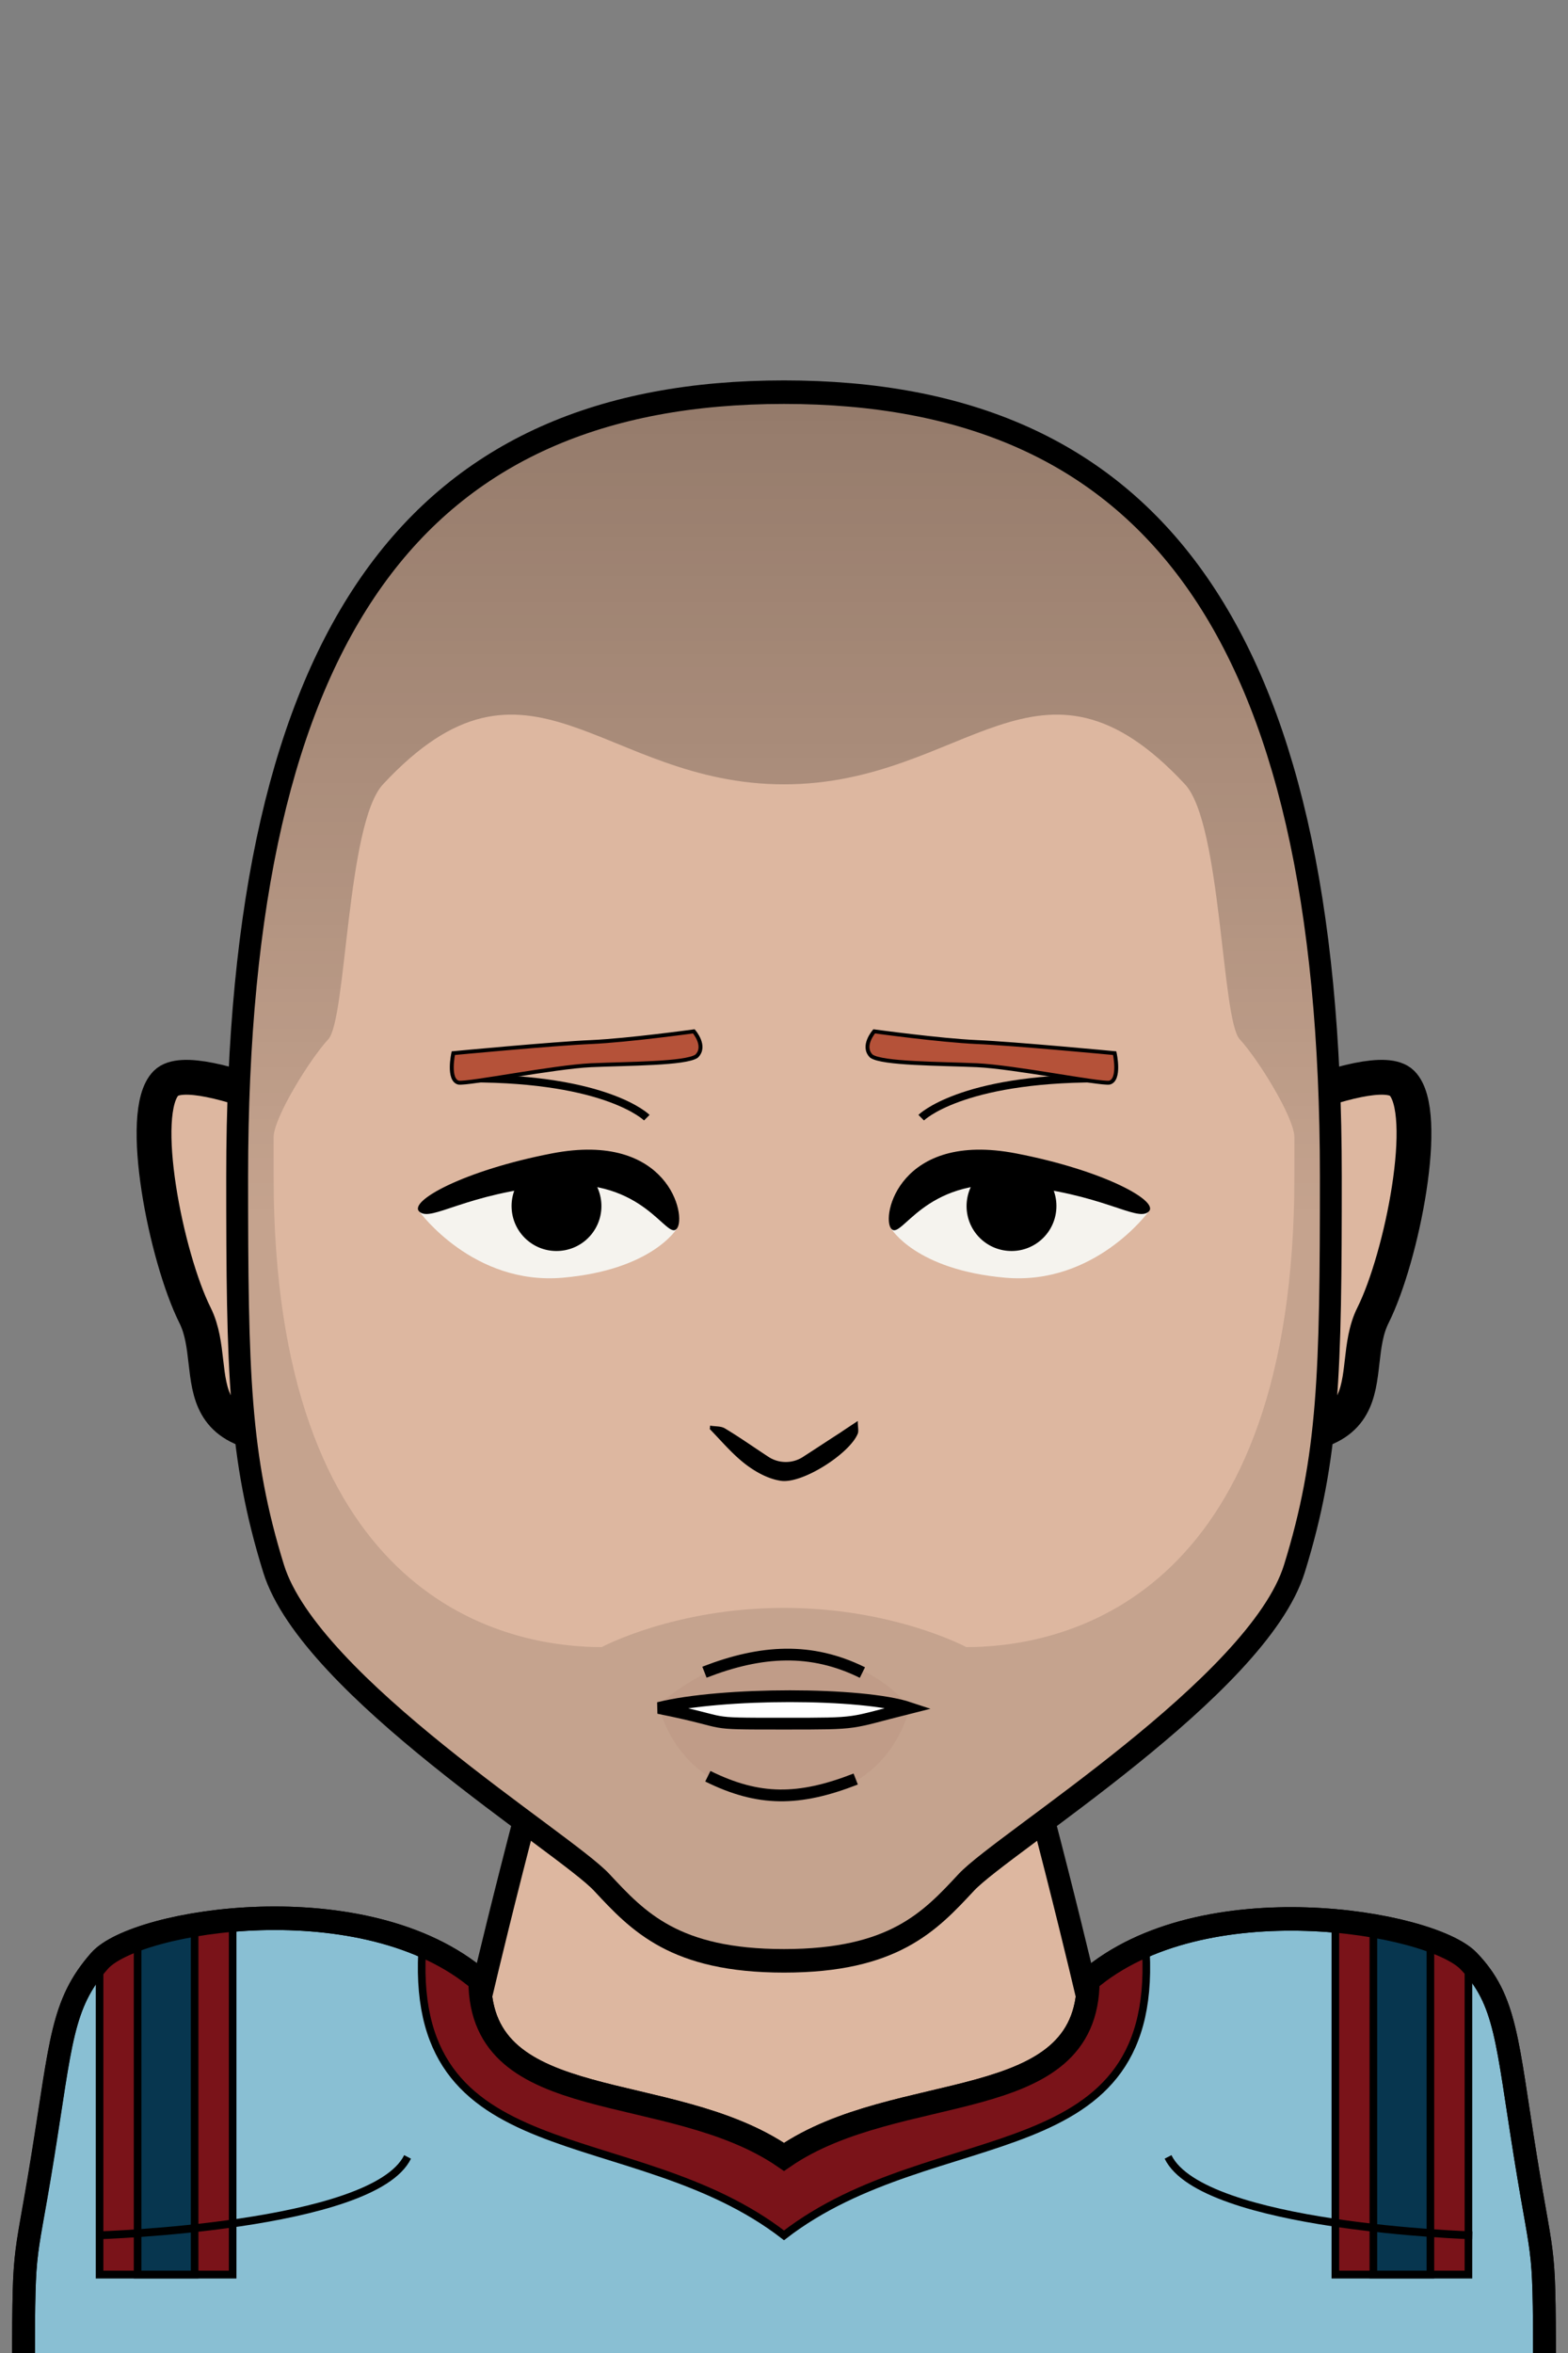 <svg xmlns="http://www.w3.org/2000/svg" version="1.2" baseProfile="tiny" width="100%" height="100%" viewBox="0 0 400 600" preserveAspectRatio="xMinYMin meet">
<rect x="0" y="0" width="400" height="600" fill="#808080" stroke="none"/>
<g transform="scale(0.97 1) translate(6.186 0)">
<path fill="#ddb7a0" stroke="#000" stroke-width="6" d="M10 600s-10-70 50-70c10 0 0-10 60-20 0 0 50-210 80-210s80 210 80 210c60 10 50 20 60 20 60 0 50 70 50 70"/><path d="M71 545s46.9-3 82.1 10M329 545s-46.9-3-82.1 10m77.1-18s5.5-7.5 22-7m-271 7s-5.5-7.5-22-7"/>
</g>
<g transform="scale(0.97 1) translate(6.186 0)">
<g stroke="#000"><path fill="#89bfd3" stroke-width="6" d="M120 505c0 35 50 25 80 45 30-20 80-10 80-45 30-25 90-15 100-5s10.07 20.41 15 50c5 30 5 20 5 60H0c0-40 0-29.59 5-59.59 4.93-29.59 5-39.38 15-50.41 9.5-10.48 70-20 100 5Z" class="footballPrimary"/><path fill="#7a1319" stroke-width="2" d="M120 505c0 35 50 25 80 45 30-20 80-10 80-45l15-10c5 60-55 45-95 75-40-30-100-15-95-75z" class="collarSecondary"/><g stroke-width="2"><path fill="#7a1319" d="m55 490-25 5-10 5v80h35zm290 0 25 5 10 5v80h-35z" class="vStripes1"/><path fill="#07364f" d="m30 495 15-3.14V580H30zm340 0-15-3.14V580h15z" class="vStripes2"/></g><path fill="none" stroke-width="6" d="M120 505c0 35 50 25 80 45 30-20 80-10 80-45 30-25 90-15 100-5s10.07 20.41 15 50c5 30 5 20 5 60H0c0-40 0-30 5-60 4.93-29.59 5-38.97 15-50 9.5-10.48 70-20 100 5Z" class="footballStroke"/><path fill="none" stroke-width="2" d="M19.5 570s72.5-2.11 81.5-20m280 20s-71-2.11-80-20" class="shp3"/></g>
</g>
<g transform="translate(33.536 291.014) scale(1.48 1.48) translate(-6.961 -11.023) translate(7.921 -2.98)">
<path fill="#ddb7a0" stroke="#000" stroke-width="6" d="M40 14S10-1 5 4s0 30 5 40-5 25 30 20z"/>
</g>
<g transform="translate(323.536 291.014) scale(-1.48 1.48) translate(-35.967 -11.023) translate(7.921 -2.98)">
<path fill="#ddb7a0" stroke="#000" stroke-width="6" d="M40 14S10-1 5 4s0 30 5 40-5 25 30 20z"/>
</g>
<g transform="scale(0.93 1) translate(15.054 0)">
<path fill="#ddb7a0" stroke="#000" stroke-width="6" d="M200 100c100 0 150 60 150 200 0 50-.51 71.54-10 100-10 30-80 70-90 80s-20 20-50 20-40-10-50-20-80-50-90-80c-9.49-28.46-10-50-10-100 0-140 50-200 150-200Z" class="head"/><path fill="rgba(0,0,0,0.11)" d="M200 410c30 0 50 10 50 10 30 0 90-15 90-120h10c0 50-.51 71.54-10 100-10 30-80 70-90 80s-20 20-50 20-40-10-50-20-80-50-90-80c-9.49-28.46-10-50-10-100h10c0 105 60 120 90 120 0 0 20-10 50-10" class="faceShave"/><path fill="rgba(0,0,0,0.11)" d="M60 300H50c0-140 50-200 150-200s150 60 150 200h-10v-10c0-5-10-20-15-25s-5-55-15-65c-40-40-60 0-110 0s-70-40-110 0c-10 10-10 60-15 65s-15 20-15 25z" class="headShave"/>
</g>
<g>
<path fill="none" stroke="#000" stroke-width="2" d="M235 285s10-10 45-10m-115 10s-10-10-45-10" class="eyeline6"/>
</g>
<g transform="translate(102.241 286.138) rotate(-5 37.759 23.862)">
<path d="M5 20s12.08-8.23 35-8.23S70 30 70 30s-7.15 9.92-30.07 9.92S5 20 5 20" style="fill:#f5f3ee"/><path d="M5 20c-2.87-2.87 12.2-9.55 35-11.9C70 5 72.87 27.13 70 30s-7.08-13.73-30-13.73S7.87 22.87 5 20" class="black"/><path d="M39.93 33.04c-6.34 0-11.46-5.12-11.46-11.46 0-6.33 5.12-11.46 11.46-11.46s11.46 5.13 11.46 11.46c0 6.34-5.12 11.46-11.46 11.46" class="black"/>
</g>
<g transform="translate(222.241 286.138) rotate(5 37.759 23.862) scale(-1 1) translate(-75.518 0)">
<path d="M5 20s12.08-8.23 35-8.23S70 30 70 30s-7.15 9.92-30.07 9.92S5 20 5 20" style="fill:#f5f3ee"/><path d="M5 20c-2.87-2.87 12.2-9.55 35-11.9C70 5 72.87 27.13 70 30s-7.08-13.73-30-13.73S7.87 22.87 5 20" class="black"/><path d="M39.93 33.04c-6.34 0-11.46-5.12-11.46-11.46 0-6.33 5.12-11.46 11.46-11.46s11.46 5.13 11.46 11.46c0 6.34-5.12 11.46-11.46 11.46" class="black"/>
</g>
<g transform="translate(101.173 257.154) rotate(-6 38.827 12.846)">
<path fill="#B55239" stroke="#000" d="M76.4 16.1c2.85-2.24-.05-6.36-.05-6.36s-16.86.54-26.27-.02c-9.49-.6-35.33-.86-35.33-.86s-2.2 6.65.57 7.62c2.68.61 24.54-1.45 34.09-.89 9.6.59 24.04 2.16 26.99.51Z"/><path d="M0 10h5v5H0z" style="fill:none"/>
</g>
<g transform="translate(221.173 257.154) rotate(6 38.827 12.846) scale(-1 1) translate(-77.654 0)">
<path fill="#B55239" stroke="#000" d="M76.4 16.1c2.85-2.24-.05-6.36-.05-6.36s-16.86.54-26.27-.02c-9.49-.6-35.33-.86-35.33-.86s-2.2 6.65.57 7.62c2.68.61 24.54-1.45 34.09-.89 9.6.59 24.04 2.16 26.99.51Z"/><path d="M0 10h5v5H0z" style="fill:none"/>
</g>
<g transform="translate(0 51.521) scale(-1 1) translate(-400 0)">
<path d="M168 384s9-13.77 32-14.03c17.4-.2 32 13.2 32 13.2s-4.29 23.24-32 23.81c-27.29.56-32-22.98-32-22.98" style="opacity:.05;mix-blend-mode:multiply;fill:#501414"/><path d="M168 384c12-4 48-4 64 0-20 4-10 4-32 4-20 0-16 0-32-4" style="fill:#fff"/><path d="M168 384c12-4 48-4 64 0-20 4-10 4-32 4-20 0-16 0-32-4Zm13.71 18.12c14.52 5.66 24.72 5.71 37.72-.71m.86-26.53c-14.52-5.66-27.29-6.34-40.29.09" style="fill:none;stroke:#000;stroke-width:3"/>
</g>
<g transform="translate(-4.046 -18.273) scale(0.79 0.79) translate(54.24 103.212)">
<path d="M180.17 380.08c1.6.3 3.5.1 4.8.9 4.7 2.8 9.2 6 13.8 9a10.23 10.23 0 0 0 11.7 0c3.9-2.5 7.8-5.1 11.7-7.6 1.6-1.1 3.3-2.2 5.7-3.8 0 2.1.4 3.4-.1 4.3-2.8 6.4-17.9 16.1-24.8 15-4-.6-8-2.8-11.3-5.3-4.3-3.3-7.8-7.5-11.6-11.4a4.5 4.5 0 0 0 .1-1.1"/>
</g>
<g transform="scale(-1 1) translate(-400 0) scale(0.93 1) translate(15.054 0)">
<defs><linearGradient id="a" x1="200" x2="200" y1="100" y2="310" gradientUnits="userSpaceOnUse"><stop offset="0" stop-color="rgba(0,0,0,.25)"/><stop offset="1" stop-color="rgba(0,0,0,0)"/></linearGradient></defs><path d="M60 310H50v-10c0-140 50-200 150-200s150 60 150 200v10h-10v-20c0-5-10-20-15-25s-5-55-15-65c-40-40-60 0-110 0s-70-40-110 0c-10 10-10 60-15 65s-15 20-15 25z" style="fill:url(#a);stroke:none"/>
</g>
</svg>